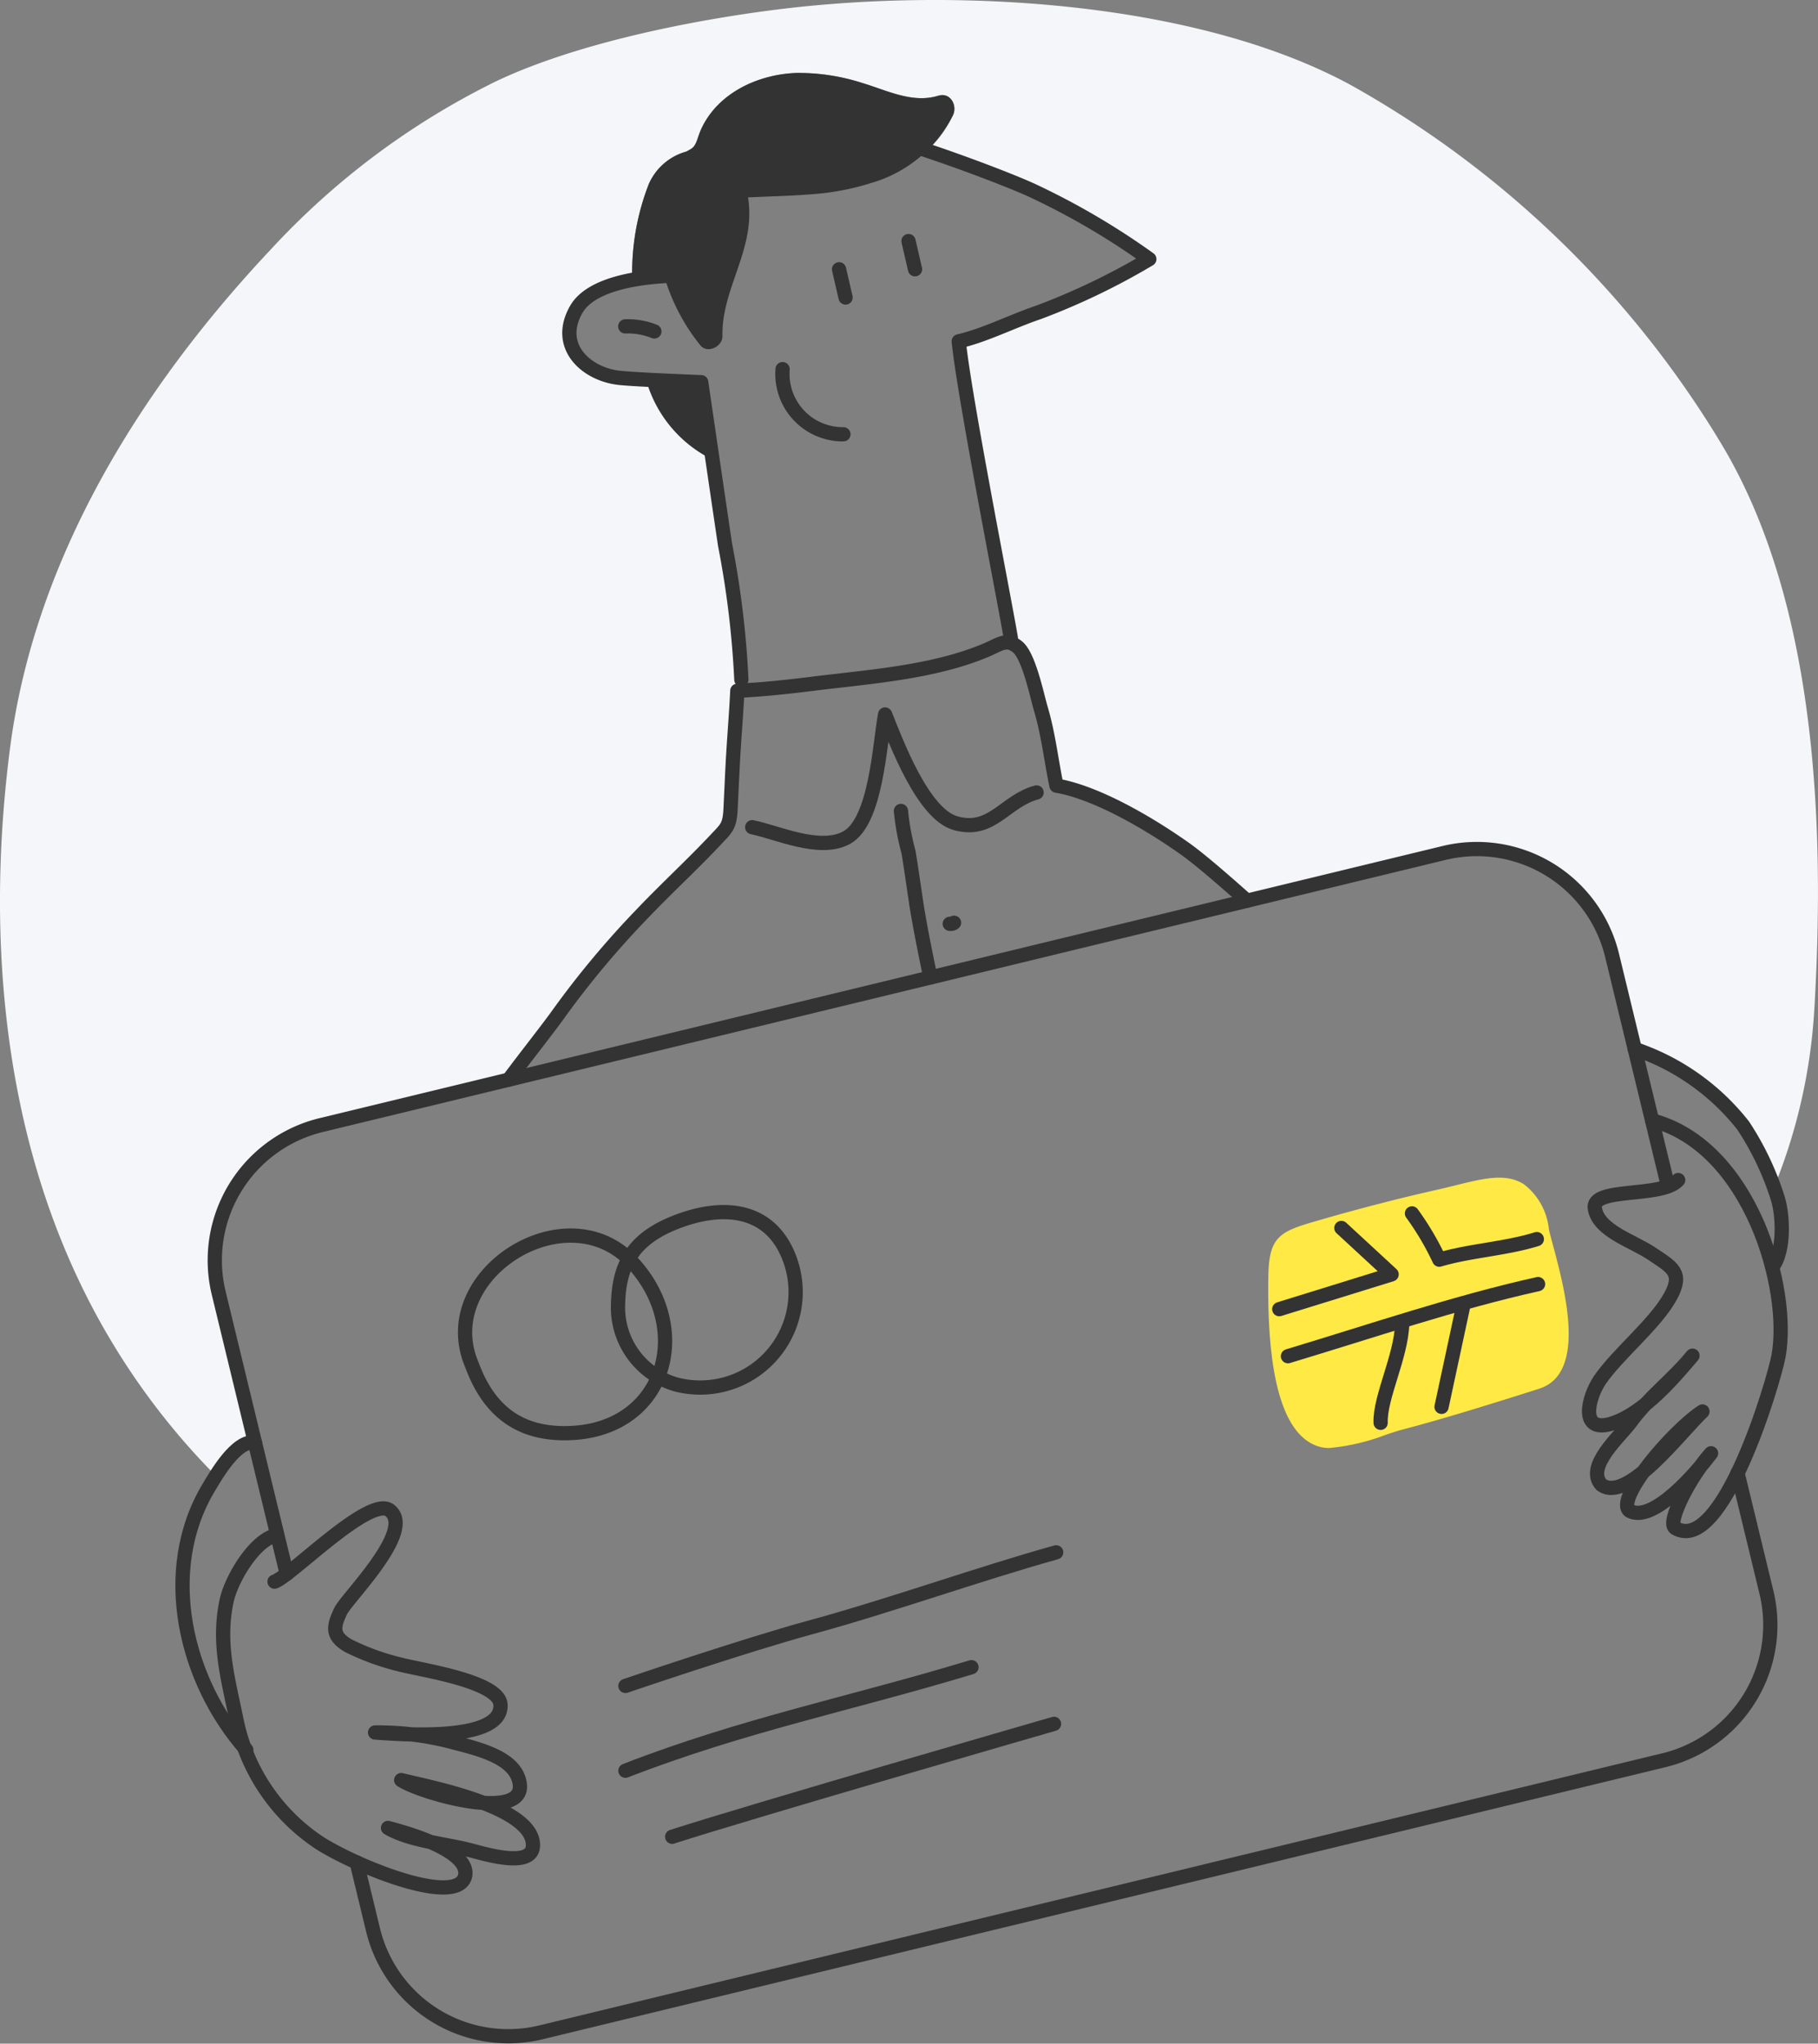 <svg xmlns="http://www.w3.org/2000/svg" width="127.592" height="143.44" viewBox="0 0 127.592 143.44">
  <rect x="0" y="0" width="127.592" height="143.44" fill="#808080" stroke="none"/>
  <g id="illustration" transform="translate(0 -0.001)">
    <path id="Path_84838" data-name="Path 84838" d="M120.554,30.734A70.476,70.476,0,0,0,94.857,6C83.975.061,67.142-.868,54.809.637c-6.187.755-14.463,2.413-20.085,5.115A53.792,53.792,0,0,0,18.958,17.56C9.8,27.311,2.414,39.258.7,52.543-.914,65.072.085,78.391,5.53,89.867a49.692,49.692,0,0,0,9.617,13.718c.671-1.056,1.753-2.514,2.748-2.328l-2.544-10.5a9.766,9.766,0,0,1,7.191-11.79L35.7,75.776h0c1.37-1.832,2.781-3.6,3.578-4.724a63.715,63.715,0,0,1,5.806-6.928c1.658-1.744,3.466-3.4,5.109-5.15.786-.84,1.014-.951,1.076-2.2.051-1.029.094-2.033.147-3.052.092-1.779.245-3.5.328-5.236.114-.006.225-.015.338-.021l-.056-.764a65.079,65.079,0,0,0-1.141-9.447C50.672,36.807,50.3,34.3,49.966,32a9.7,9.7,0,0,1-4.411-5.341c-.847-.045-1.628-.094-2.06-.139-2.354-.246-4.541-2.225-3.049-4.814.657-1.141,2.255-1.75,3.927-2.065a17.144,17.144,0,0,1,1.154-6.706,4.05,4.05,0,0,1,2.649-2.3c.381-.216.528-.249.717-.722.107-.268.185-.546.3-.811,1.154-2.573,4-3.886,6.7-3.983a14.6,14.6,0,0,1,4.667.718c1.715.515,3.486,1.437,5.3.878.83-.256,1.335.666,1.032,1.343a7.755,7.755,0,0,1-1.813,2.5c2.876.967,6.2,2.239,7.5,2.861a51.63,51.63,0,0,1,8.08,4.755A48.158,48.158,0,0,1,72.9,21.916c-1.863.627-3.77,1.613-5.612,2.037.386,3.862,3.171,17.951,3.657,20.83l.055.373a1.562,1.562,0,0,1,.417.256c.8.65,1.349,3.4,1.641,4.384.525,1.773.719,3.623,1.087,5.35,2.9.493,6.707,2.786,9.043,4.447,1.026.73,2.793,2.266,4.324,3.63l13.837-3.353a9.765,9.765,0,0,1,11.79,7.191l1.59,6.563a16.254,16.254,0,0,1,7.619,5.391,19.51,19.51,0,0,1,2.155,4.331,39.174,39.174,0,0,0,2.833-12.536c.775-13.148.106-29-6.785-40.075" fill="#f4f6f9"/>
    <path id="Path_84841" data-name="Path 84841" d="M409.382,366.31c-.118-.439-.22-.818-.267-1.047a4.561,4.561,0,0,0-1.761-3.163c-1.255-.789-2.783-.413-4.716.063-.394.1-.808.2-1.243.3-2.767.621-5.618,1.357-8.474,2.186l-.181.052c-2.476.718-3.262,1.074-3.312,3.77-.135,7.363,1.1,11.426,3.66,12.077a2.55,2.55,0,0,0,.626.069,14.96,14.96,0,0,0,4.007-.946c.445-.146.83-.272,1.085-.338h0c2.906-.759,6.345-1.832,9.628-2.877,3.38-1.076,1.8-6.974.949-10.143" transform="translate(-300.41 -278.984)" fill="#ffe945"/>
    <path id="Path_84859" data-name="Path 84859" d="M198.372,116.589a8.907,8.907,0,0,0,4.537,5.549,1.217,1.217,0,0,0,.124.045c-.415-2.832-.792-5.417-.792-5.417s-2.133-.082-3.869-.177" transform="translate(-153.031 -89.941)" fill="#333"/>
    <path id="Path_84860" data-name="Path 84860" d="M215.63,23.989c-1.813.56-3.584-.363-5.3-.878a14.6,14.6,0,0,0-4.667-.718c-2.7.1-5.543,1.409-6.7,3.982-.119.265-.2.543-.3.811-.189.474-.336.506-.717.723a4.048,4.048,0,0,0-2.649,2.3,17.138,17.138,0,0,0-1.154,6.706,18.234,18.234,0,0,1,2.242-.266,14,14,0,0,0,2.528,4.849c.506.634,1.578.094,1.561-.647-.063-2.744,1.577-5.123,1.844-7.82a7.423,7.423,0,0,0-.048-1.912c.153,0,.288,0,.337-.007.434-.022.868-.037,1.3-.055.866-.035,1.733-.067,2.6-.137a18.112,18.112,0,0,0,4.508-.836,9.3,9.3,0,0,0,5.649-4.748c.3-.677-.2-1.6-1.032-1.343" transform="translate(-149.77 -17.27)" fill="#333"/>
    <g id="Group_37074" data-name="Group 37074">
      <path id="Path_84839" data-name="Path 84839" d="M206.44,452.374l2.026,8.36a9.765,9.765,0,0,1-7.191,11.79l-78.81,19.1a9.766,9.766,0,0,1-11.79-7.191l-1.146-4.731" transform="translate(-84.494 -348.977)" fill="none" stroke="#333" stroke-linecap="round" stroke-linejoin="round" stroke-width="1"/>
      <path id="Path_84840" data-name="Path 84840" d="M71,311.6l-4.776-19.71a9.765,9.765,0,0,1,7.191-11.79l78.81-19.1a9.765,9.765,0,0,1,11.79,7.191l3.926,16.2" transform="translate(-50.875 -201.131)" fill="none" stroke="#333" stroke-linecap="round" stroke-linejoin="round" stroke-width="1"/>
      <path id="Path_84842" data-name="Path 84842" d="M397.172,377.1l3.527,3.256-7.885,2.442" transform="translate(-303.031 -290.91)" fill="none" stroke="#333" stroke-linecap="round" stroke-linejoin="round" stroke-width="1"/>
      <path id="Path_84843" data-name="Path 84843" d="M395.478,399.383c5.917-1.78,11.655-3.745,17.553-5.061" transform="translate(-305.086 -304.193)" fill="none" stroke="#333" stroke-linecap="round" stroke-linejoin="round" stroke-width="1"/>
      <path id="Path_84844" data-name="Path 84844" d="M425.436,406.5c-.075,2.323-1.58,5.168-1.514,6.956" transform="translate(-327.025 -313.59)" fill="none" stroke="#333" stroke-linecap="round" stroke-linejoin="round" stroke-width="1"/>
      <line id="Line_340" data-name="Line 340" x1="1.538" y2="7.164" transform="translate(101.172 91.58)" fill="none" stroke="#333" stroke-linecap="round" stroke-linejoin="round" stroke-width="1"/>
      <path id="Path_84845" data-name="Path 84845" d="M433.555,372.621a19.716,19.716,0,0,1,1.917,3.246c2.172-.642,4.629-.755,6.845-1.442" transform="translate(-334.459 -287.453)" fill="none" stroke="#333" stroke-linecap="round" stroke-linejoin="round" stroke-width="1"/>
      <path id="Path_84846" data-name="Path 84846" d="M143.294,388.544c-2.748-6.315,6.578-12.258,11.236-7.245,4.348,4.679,2.327,11.667-4.259,11.984C147.054,393.438,144.625,392.134,143.294,388.544Z" transform="translate(-110.158 -292.701)" fill="none" stroke="#333" stroke-linecap="round" stroke-linejoin="round" stroke-width="1"/>
      <path id="Path_84847" data-name="Path 84847" d="M189.755,379.008c0-3.062.988-5.079,4.7-6.308,2.722-.9,5.634-.7,7.06,2.138a6.7,6.7,0,0,1-7.694,9.479A5.624,5.624,0,0,1,189.755,379.008Z" transform="translate(-146.383 -287.146)" fill="none" stroke="#333" stroke-linecap="round" stroke-linejoin="round" stroke-width="1"/>
      <path id="Path_84848" data-name="Path 84848" d="M192.042,486.075s8.243-2.816,13.032-4.121c5.525-1.505,11.694-3.718,17.2-5.256" transform="translate(-148.148 -367.742)" fill="none" stroke="#333" stroke-linecap="round" stroke-linejoin="round" stroke-width="1"/>
      <path id="Path_84849" data-name="Path 84849" d="M192.042,519.226c8.294-3.225,15.805-4.695,24.287-7.268" transform="translate(-148.148 -394.941)" fill="none" stroke="#333" stroke-linecap="round" stroke-linejoin="round" stroke-width="1"/>
      <path id="Path_84850" data-name="Path 84850" d="M206.393,537.288c5.783-1.861,26.8-7.924,26.8-7.924" transform="translate(-159.219 -408.369)" fill="none" stroke="#333" stroke-linecap="round" stroke-linejoin="round" stroke-width="1"/>
      <path id="Path_84851" data-name="Path 84851" d="M156.207,227.963c1.37-1.832,2.781-3.6,3.578-4.724a63.713,63.713,0,0,1,5.806-6.928c1.658-1.744,3.466-3.4,5.11-5.15.786-.839,1.014-.951,1.076-2.2.051-1.029.094-2.033.147-3.052.092-1.779.245-3.5.328-5.236,1.776-.087,3.431-.261,5.189-.48,3.983-.5,8.44-.786,12.166-2.327,1.086-.449,1.52-.917,2.317-.267s1.349,3.4,1.641,4.384c.525,1.774.718,3.623,1.087,5.349,2.9.494,6.706,2.786,9.043,4.447,1.027.73,2.793,2.266,4.324,3.63" transform="translate(-120.504 -152.188)" fill="none" stroke="#333" stroke-linecap="round" stroke-linejoin="round" stroke-width="1"/>
      <path id="Path_84852" data-name="Path 84852" d="M72.139,468.364c1.153-.391,6.687-6.088,8.087-5,1.818,1.416-3,6.136-3.439,7.054-.529,1.1-.656,1.749.533,2.442a16.984,16.984,0,0,0,3.687,1.334c1.315.357,6.856,1.146,6.987,2.777.221,2.743-7.294,2.08-8.8,1.981a20.364,20.364,0,0,1,5.28.636c1.545.422,4.275.95,4.8,2.639.995,3.185-6.718,1.051-8.246.066,1.91.474,8.879,1.781,9.234,4.36.275,1.993-3.422.8-4.548.52-1.648-.41-4.116-.641-5.609-1.523,1.242.331,5.708,1.552,5.416,3.332-.434,2.236-7.32-.477-10.148-2.229a13.625,13.625,0,0,1-5.942-8.86c-.594-2.87-1.275-5.286-.652-8.2.312-1.461,1.919-4.255,3.508-4.6" transform="translate(-52.871 -357.35)" fill="none" stroke="#333" stroke-linecap="round" stroke-linejoin="round" stroke-width="1"/>
      <path id="Path_84853" data-name="Path 84853" d="M230.967,227.329c1.734.348,4.715,1.757,6.609.744,2.092-1.118,2.332-6.568,2.719-8.656.768,1.923,2.639,6.955,4.917,7.621,2.573.753,3.487-1.556,5.716-2.148" transform="translate(-178.176 -169.268)" fill="none" stroke="#333" stroke-linecap="round" stroke-linejoin="round" stroke-width="1"/>
      <path id="Path_84854" data-name="Path 84854" d="M494.192,348.221c-1.143,1.3-6.191.442-5.844,2.031.282,1.55,2.624,2.228,3.951,3.114,1.464.977,2.263,1.346,1.358,3.008-1.057,1.942-3.688,4.033-4.952,5.866-.81,1.175-1.541,3.868.913,3.047,2.163-.723,4.211-3.119,5.578-4.738-1.335,1.639-3.118,2.969-4.346,4.662-.727,1-3.212,3.124-2.046,4.4,1.809,1.318,5.551-3.69,7.092-5.145-2.014,1.288-6.2,6.158-5.11,6.977,1.67.9,4.81-2.84,5.713-4.044-1.365,1.481-3.147,4.826-2.522,5.244,3.308,1.986,6.943-10.332,7.26-12.085.849-4.691-1.942-14.694-8.88-16.523" transform="translate(-376.412 -265.396)" fill="none" stroke="#333" stroke-linecap="round" stroke-linejoin="round" stroke-width="1"/>
      <path id="Path_84855" data-name="Path 84855" d="M60.507,464.519c-4.215-4.754-6.2-12.5-2.628-18.438.483-.8,1.935-3.373,3.236-3.129" transform="translate(-43.219 -341.695)" fill="none" stroke="#333" stroke-linecap="round" stroke-linejoin="round" stroke-width="1"/>
      <path id="Path_84856" data-name="Path 84856" d="M511.616,337.434c.874-1.128.759-3.646.388-4.827a20.354,20.354,0,0,0-2.418-5.1,16.255,16.255,0,0,0-7.619-5.391" transform="translate(-387.234 -248.488)" fill="none" stroke="#333" stroke-linecap="round" stroke-linejoin="round" stroke-width="1"/>
      <path id="Path_84857" data-name="Path 84857" d="M186.895,78.365a65.118,65.118,0,0,0-1.141-9.447c-.473-3.17-1.678-11.428-1.678-11.428s-4.418-.17-5.714-.3c-2.355-.246-4.541-2.225-3.049-4.814,1.2-2.087,5.558-2.4,7.749-2.37-.6-3.827.563-7.835,4.435-9.462,2.5-1.051,5.337-.844,8-.553,1.968.215,9.766,3.068,11.949,4.106a51.608,51.608,0,0,1,8.08,4.754,48.158,48.158,0,0,1-7.762,3.734c-1.863.628-3.77,1.613-5.612,2.037.386,3.862,3.171,17.951,3.657,20.83" transform="translate(-134.865 -30.664)" fill="none" stroke="#333" stroke-linecap="round" stroke-linejoin="round" stroke-width="1"/>
      <path id="Path_84858" data-name="Path 84858" d="M240.22,113.364a4.235,4.235,0,0,0,4.267,4.571" transform="translate(-185.295 -87.453)" fill="none" stroke="#333" stroke-linecap="round" stroke-linejoin="round" stroke-width="1"/>
      <line id="Line_341" data-name="Line 341" x1="0.457" y1="1.981" transform="translate(58.887 18.902)" fill="none" stroke="#333" stroke-linecap="round" stroke-linejoin="round" stroke-width="1"/>
      <line id="Line_342" data-name="Line 342" x1="0.457" y1="1.981" transform="translate(63.762 16.92)" fill="none" stroke="#333" stroke-linecap="round" stroke-linejoin="round" stroke-width="1"/>
      <path id="Path_84861" data-name="Path 84861" d="M276.632,249.031a17.522,17.522,0,0,0,.535,2.9c.191,1.171.357,2.348.533,3.531.273,1.838,1,5.258,1,5.258" transform="translate(-213.402 -192.111)" fill="none" stroke="#333" stroke-linecap="round" stroke-linejoin="round" stroke-width="1"/>
      <path id="Path_84862" data-name="Path 84862" d="M291.634,283.44a.386.386,0,0,0,.3-.076" transform="translate(-224.977 -218.598)" fill="none" stroke="#333" stroke-linecap="round" stroke-linejoin="round" stroke-width="1"/>
      <path id="Path_84863" data-name="Path 84863" d="M194.041,100.555A4.984,4.984,0,0,0,192,100.2" transform="translate(-148.117 -77.291)" fill="none" stroke="#333" stroke-linecap="round" stroke-linejoin="round" stroke-width="1"/>
    </g>
  </g>
</svg>
